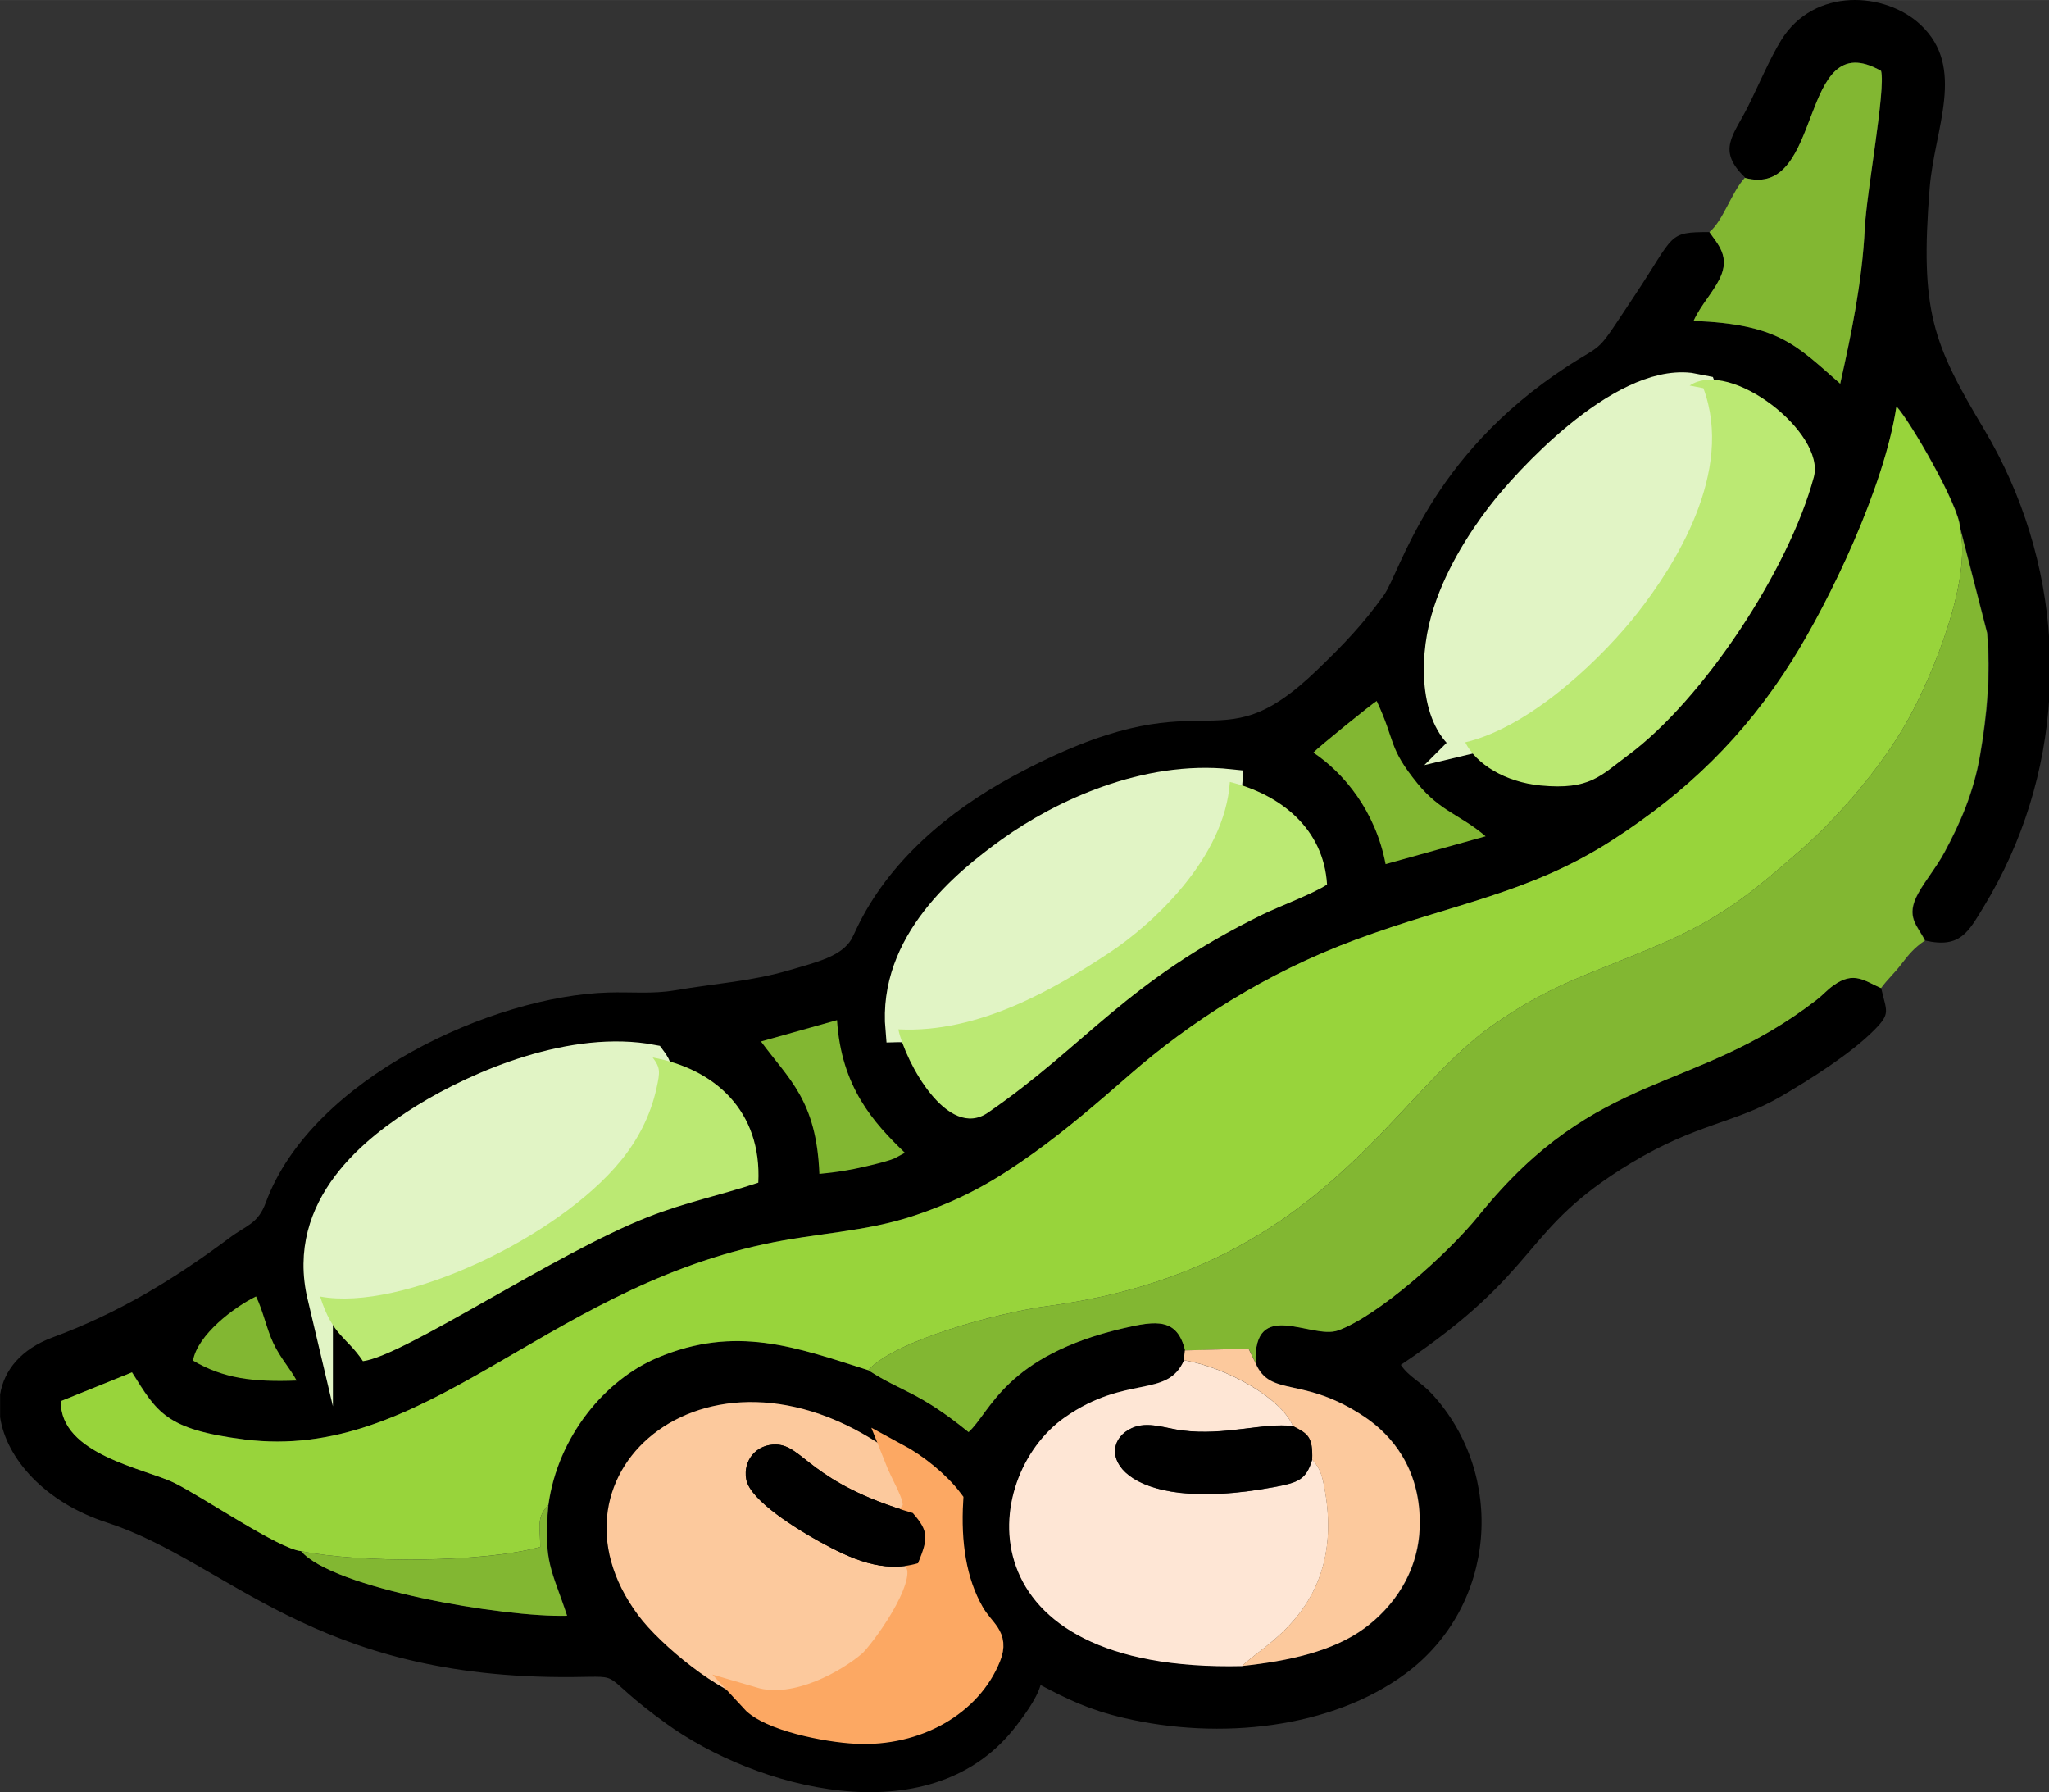 <?xml version="1.0" encoding="UTF-8"?>
<!DOCTYPE svg PUBLIC "-//W3C//DTD SVG 1.1//EN" "http://www.w3.org/Graphics/SVG/1.1/DTD/svg11.dtd">
<!-- Creator: CorelDRAW -->
<svg xmlns="http://www.w3.org/2000/svg" xml:space="preserve" width="16mm" height="13.992mm" version="1.1" style="shape-rendering:geometricPrecision; text-rendering:geometricPrecision; image-rendering:optimizeQuality; fill-rule:evenodd; clip-rule:evenodd"
viewBox="0 0 177.5 155.22"
 xmlns:xlink="http://www.w3.org/1999/xlink"
 xmlns:xodm="http://www.corel.com/coreldraw/odm/2003">
 <rect x="0" y="0" width="177.5" height="155.22" fill="#333333" stroke="none"/>
 <defs>
  <style type="text/css">
   <![CDATA[
    .str0 {stroke:#E1F4C5;stroke-width:2.22;stroke-miterlimit:22.926}
    .str1 {stroke:#FCA863;stroke-width:2.22;stroke-miterlimit:22.926}
    .fil0 {fill:black}
    .fil2 {fill:#82B732}
    .fil1 {fill:#98D43B}
    .fil6 {fill:#BBE973}
    .fil5 {fill:#E1F4C5}
    .fil7 {fill:#FCA863}
    .fil4 {fill:#FCC99D}
    .fil3 {fill:#FEE6D5}
   ]]>
  </style>
 </defs>
 <g id="Camada_x0020_1">
  <g id="_1433414909952">
   <path class="fil0" d="M151.15 15.4c6.95,1.91 4.55,-13.4 11.81,-9.26 0.41,1.62 -1.25,10.44 -1.41,13.62 -0.23,4.66 -1.16,9.1 -2.13,13.47 -3.85,-3.37 -5.34,-5.14 -12.7,-5.44 0.62,-1.36 1.64,-2.4 2.26,-3.65 0.95,-1.93 -0.18,-2.99 -0.89,-4.04 -3.67,0 -2.96,0.19 -6.43,5.41 -3.58,5.38 -2.45,3.99 -5.9,6.23 -11.99,7.81 -14.43,17.79 -15.89,19.82 -1.84,2.56 -3.48,4.26 -5.72,6.42 -9.14,8.83 -9.17,-0.07 -26.44,9.27 -5.56,3.01 -10.75,7.37 -13.51,13.18 -0.05,0.11 -0.38,0.81 -0.45,0.93 -0.9,1.48 -2.97,1.96 -5.32,2.65 -3.34,0.99 -6.31,1.14 -10.02,1.77 -1.92,0.32 -3.71,0.12 -5.72,0.18 -9.94,0.28 -25.69,7.41 -29.66,18.18 -0.7,1.89 -1.66,1.95 -3.16,3.08 -4.79,3.58 -9.66,6.53 -15.31,8.61 -2.75,1.02 -4.21,2.85 -4.55,4.94l0 1.97c0.53,3.56 3.85,7.37 9.23,9.12 10.57,3.44 17.8,13.58 40.35,13.39 4.8,-0.04 1.95,-0.44 8.11,4.02 7.72,5.59 22.65,9.74 30.07,0.54 0.76,-0.95 2.05,-2.66 2.37,-3.87 2.35,1.24 4.19,2.14 7.21,2.85 8.32,1.95 17.97,0.92 24.4,-3.83 7.94,-5.87 8.72,-17.27 2.29,-24.24 -0.99,-1.07 -2.01,-1.48 -2.69,-2.51 12.48,-8.36 10.23,-11.62 19.96,-17.49 5.65,-3.41 8.98,-3.44 12.97,-5.76 2.47,-1.44 6.05,-3.69 8.1,-5.77 1.44,-1.45 1.03,-1.6 0.58,-3.62 -1.42,-0.62 -2.34,-1.51 -4.1,-0.25 -0.6,0.43 -0.86,0.79 -1.5,1.28 -10.65,8.23 -18.94,5.9 -29.21,18.62 -2.75,3.41 -8.81,8.77 -12.23,10 -2.28,0.82 -7.35,-2.89 -7.14,2.81 1.28,3.06 4.07,1.07 9.45,4.68 2.4,1.61 4.74,4.47 4.79,9.02 0.05,4.42 -2.4,7.54 -4.82,9.31 -2.71,1.98 -6.53,2.81 -10.56,3.25 -24.31,0.57 -22.85,-16.34 -15.37,-21.55 5.35,-3.73 8.85,-1.6 10.32,-4.94l0.09 -0.83c-0.68,-2.83 -2.5,-2.6 -5.32,-1.94 -10.29,2.39 -11.54,7.29 -13.44,9 -4.39,-3.56 -5.73,-3.44 -8.69,-5.36 -6.23,-1.98 -11.46,-3.96 -18.28,-1.07 -4.47,1.89 -8.61,6.76 -9.43,12.75 -0.47,5 0.34,5.68 1.62,9.59 -5.51,0.15 -20.34,-2.38 -23.04,-5.6 -1.94,-0.21 -8.46,-4.68 -10.98,-5.91 -2.53,-1.24 -9.91,-2.46 -9.82,-7.08l6.16 -2.49c2.18,3.46 2.89,4.95 9.75,5.81 15.58,1.96 25.67,-12.71 44.96,-16.9 4.59,-1 8.79,-1.05 13.12,-2.51 4.3,-1.45 7.03,-3.08 10.24,-5.37 2.99,-2.14 5.81,-4.59 8.4,-6.85 5.12,-4.46 11.66,-8.74 19.54,-11.66 8.49,-3.15 15.04,-3.97 22.23,-8.62 6.4,-4.13 11.44,-8.95 15.6,-15.6 3.19,-5.09 7.94,-14.91 9.01,-21.96 1.16,1.24 5.45,8.64 5.5,10.46l2.35 9.15c0.33,3.57 -0.01,7.15 -0.61,10.6 -0.56,3.25 -1.73,5.89 -3.07,8.38 -0.71,1.31 -1.69,2.48 -2.3,3.6 -1.12,2.04 -0.04,2.77 0.6,4.07 3.04,0.7 3.74,-0.76 5.06,-2.92 3.43,-5.62 5.31,-11.87 5.69,-18.19l0 -4.84c-0.38,-6.37 -2.28,-12.66 -5.65,-18.32 -4.44,-7.44 -5.57,-10.22 -4.72,-20.88 0.41,-5.18 3.19,-10.45 -0.79,-14.17 -3.05,-2.86 -9.22,-3.26 -12.06,1.32 -0.98,1.58 -1.97,3.93 -2.89,5.77 -1.26,2.52 -2.74,3.77 -0.23,6.16z"/>
   <path class="fil1" d="M26.08 134.34c5.11,1.05 15.8,1 20.72,-0.36 0,-1.71 -0.37,-2.54 0.7,-3.63 0.82,-5.99 4.96,-10.86 9.43,-12.75 6.81,-2.88 12.05,-0.91 18.28,1.07 2.33,-2.58 11.21,-4.98 15.65,-5.57 23.48,-3.12 29.65,-18.17 38.48,-24.33 5.13,-3.58 7.94,-4.2 14.25,-6.89 5.61,-2.39 8.24,-4.63 12.48,-8.33 2.98,-2.6 7.04,-7.19 9.35,-11.46 1.92,-3.55 5.44,-11.75 4.36,-16.43 -0.05,-1.82 -4.33,-9.22 -5.5,-10.46 -1.06,7.06 -5.82,16.87 -9.01,21.96 -4.16,6.64 -9.2,11.47 -15.6,15.6 -7.19,4.64 -13.74,5.47 -22.23,8.62 -7.88,2.92 -14.42,7.2 -19.54,11.66 -2.59,2.26 -5.41,4.71 -8.4,6.85 -3.21,2.29 -5.94,3.92 -10.24,5.37 -4.33,1.46 -8.53,1.51 -13.12,2.51 -19.28,4.19 -29.38,18.86 -44.96,16.9 -6.86,-0.86 -7.57,-2.36 -9.75,-5.81l-6.16 2.49c-0.09,4.62 7.29,5.84 9.82,7.08 2.51,1.24 9.04,5.71 10.98,5.91z"/>
   <path class="fil2" d="M75.21 118.67c2.95,1.92 4.3,1.8 8.69,5.36 1.9,-1.71 3.15,-6.61 13.44,-9 2.82,-0.65 4.64,-0.89 5.32,1.94l5.51 -0.16 0.6 1.23c-0.21,-5.7 4.85,-1.99 7.14,-2.81 3.42,-1.23 9.48,-6.59 12.23,-10 10.28,-12.72 18.56,-10.39 29.21,-18.62 0.64,-0.5 0.89,-0.85 1.5,-1.28 1.76,-1.25 2.67,-0.37 4.1,0.25 0.57,-0.78 1.11,-1.23 1.73,-2.04 0.68,-0.89 1.13,-1.44 2.07,-2.08 -0.64,-1.3 -1.72,-2.03 -0.6,-4.07 0.61,-1.12 1.6,-2.28 2.3,-3.6 1.34,-2.49 2.51,-5.13 3.07,-8.38 0.59,-3.45 0.93,-7.03 0.61,-10.6l-2.35 -9.15c1.08,4.68 -2.44,12.88 -4.36,16.43 -2.31,4.27 -6.37,8.86 -9.35,11.46 -4.24,3.7 -6.87,5.94 -12.48,8.33 -6.31,2.69 -9.12,3.31 -14.25,6.89 -8.83,6.17 -15,21.21 -38.48,24.33 -4.43,0.59 -13.32,2.99 -15.65,5.57z"/>
   <path class="fil3" d="M107.62 144.29c1.5,-1.69 9.01,-4.97 7.14,-15.31 -0.19,-1.03 -0.35,-1.78 -1.08,-2.57 -0.52,1.74 -1.18,1.99 -3.25,2.38 -13.67,2.57 -15.85,-3.53 -12.37,-5.1 1.36,-0.62 2.93,0.03 4.38,0.21 3.72,0.47 6.99,-0.7 9.57,-0.38 -0.99,-2.39 -5.66,-5.06 -9.44,-5.71 -1.47,3.34 -4.98,1.21 -10.32,4.94 -7.47,5.21 -8.93,22.12 15.37,21.55z"/>
   <path class="fil4" d="M65.25 147.24c3.74,1.09 8.3,-1.59 10.17,-3.19 0.86,-0.74 5.22,-6.52 4.12,-8.66 -3.06,0.9 -5.84,-0.39 -8.53,-1.87 -1.81,-1 -6.01,-3.53 -6.35,-5.39 -0.31,-1.67 0.91,-3.07 2.59,-3.02 2.35,0.07 2.93,3.33 11.84,5.93 0.44,-0.68 0.49,0.67 0.18,-1.23 -0.04,-0.28 -0.36,-1 -0.48,-1.26 -0.47,-1.01 -0.74,-1.46 -1.13,-2.46 -15.92,-11.95 -31.6,1.41 -22.37,13.81 1.95,2.62 7.09,6.8 9.98,7.35z"/>
   <path class="fil5 str0" d="M126.93 64.29c5.94,-1.4 12.2,-7.73 14.92,-11.2 3.21,-4.1 8.41,-12.19 5.71,-19.47l-1.19 -0.23c-6.14,-0.67 -14.24,8.23 -16.5,11.18 -1.73,2.26 -3.81,5.52 -4.81,9.05 -1.09,3.86 -0.85,8.86 1.88,10.66z"/>
   <path class="fil5 str0" d="M27.73 112.29c7.09,1.33 20.58,-5.06 26.03,-11.74 1.43,-1.75 2.57,-3.87 3.11,-6.29 0.32,-1.45 0.34,-1.79 -0.33,-2.67 -6.86,-1.31 -15.07,2.16 -19.82,5.09 -4.32,2.67 -10.86,7.71 -8.99,15.61z"/>
   <path class="fil6" d="M126.93 64.29c0.95,1.91 3.49,3.45 6.53,3.74 4.28,0.41 5.2,-0.86 7.55,-2.6 6.54,-4.83 13.97,-16.12 16.12,-24.12 1.02,-3.81 -7.22,-10.27 -10.76,-7.92l1.19 0.23c2.7,7.28 -2.5,15.37 -5.71,19.47 -2.71,3.47 -8.98,9.8 -14.92,11.2z"/>
   <path class="fil5 str0" d="M77.82 89.15c7.03,0.36 13.66,-3.6 18.23,-6.61 3.75,-2.47 10.04,-8.2 10.48,-14.82 -7.28,-0.77 -14.57,2.63 -19.09,5.87 -3.88,2.79 -10.3,8.02 -9.63,15.56z"/>
   <path class="fil6" d="M77.82 89.15c0.62,2.84 4.26,9.63 7.77,7.21 8.5,-5.85 11.97,-11.37 23.79,-17.16 1.48,-0.72 4.37,-1.79 5.58,-2.59 -0.29,-4.83 -4,-7.79 -8.42,-8.89 -0.44,6.62 -6.73,12.35 -10.48,14.82 -4.57,3.01 -11.21,6.97 -18.23,6.61z"/>
   <path class="fil2" d="M151.15 15.4c-1.15,1.23 -1.88,3.73 -3.07,4.7 0.72,1.05 1.84,2.11 0.89,4.04 -0.62,1.25 -1.64,2.29 -2.26,3.65 7.36,0.29 8.85,2.07 12.7,5.44 0.98,-4.37 1.9,-8.81 2.13,-13.47 0.16,-3.18 1.82,-12 1.41,-13.62 -7.26,-4.14 -4.86,11.17 -11.81,9.26z"/>
   <path class="fil6" d="M27.73 112.29c1.1,3.46 2.29,3.46 3.71,5.6 3.62,-0.47 16.6,-9.32 24.73,-12.5 3.29,-1.29 6.11,-1.83 9.52,-2.96 0.32,-6.2 -3.77,-9.87 -9.15,-10.84 0.67,0.89 0.65,1.22 0.33,2.67 -0.53,2.42 -1.67,4.54 -3.11,6.29 -5.45,6.67 -18.94,13.06 -26.03,11.74z"/>
   <path class="fil4" d="M102.56 117.8c3.78,0.65 8.45,3.31 9.44,5.71 1.29,0.66 1.74,0.91 1.67,2.9 0.73,0.79 0.89,1.54 1.08,2.57 1.87,10.34 -5.64,13.63 -7.14,15.31 4.03,-0.43 7.86,-1.27 10.56,-3.25 2.42,-1.77 4.87,-4.89 4.82,-9.31 -0.05,-4.55 -2.38,-7.41 -4.79,-9.02 -5.39,-3.61 -8.17,-1.62 -9.45,-4.68l-0.6 -1.23 -5.51 0.16 -0.09 0.83z"/>
   <path class="fil7 str1" d="M79.08 131.04c1.43,1.61 1.31,2.22 0.46,4.34 1.1,2.14 -3.26,7.92 -4.12,8.66 -1.87,1.61 -6.43,4.29 -10.17,3.19 1.45,1.57 6.31,2.56 8.93,2.69 5.2,0.26 9.81,-2.39 11.43,-6.47 0.69,-1.74 -0.5,-2.09 -1.43,-3.7 -1.58,-2.74 -2.06,-6.12 -1.85,-9.77 -1.1,-1.46 -2.99,-2.99 -4.7,-3.91 0.4,1.01 0.66,1.46 1.13,2.46 0.12,0.26 0.44,0.99 0.48,1.26 0.31,1.9 0.26,0.56 -0.18,1.23z"/>
   <path class="fil0" d="M113.67 126.41c0.07,-1.99 -0.38,-2.24 -1.67,-2.9 -2.59,-0.32 -5.86,0.85 -9.57,0.38 -1.45,-0.18 -3.02,-0.83 -4.38,-0.21 -3.47,1.58 -1.29,7.67 12.37,5.1 2.07,-0.39 2.73,-0.64 3.25,-2.38z"/>
   <path class="fil0" d="M79.53 135.38c0.85,-2.11 0.97,-2.72 -0.46,-4.34 -8.91,-2.6 -9.49,-5.86 -11.84,-5.93 -1.68,-0.05 -2.89,1.34 -2.59,3.02 0.34,1.86 4.54,4.39 6.35,5.39 2.69,1.48 5.47,2.76 8.53,1.87z"/>
   <path class="fil2" d="M113.77 65.18c2.62,1.75 5.38,5.04 6.26,9.66l8.67 -2.41c-2.18,-1.87 -3.92,-2.14 -5.9,-4.57 -2.58,-3.17 -1.87,-3.59 -3.54,-7.15 -0.31,0.16 -5.04,3.98 -5.49,4.47z"/>
   <path class="fil2" d="M26.08 134.34c2.71,3.22 17.53,5.76 23.04,5.6 -1.28,-3.91 -2.09,-4.59 -1.62,-9.59 -1.07,1.09 -0.7,1.92 -0.7,3.63 -4.92,1.37 -15.61,1.41 -20.72,0.36z"/>
   <path class="fil2" d="M65.92 90.2c2.4,3.27 4.81,5.07 5.06,11.47 1.5,-0.14 2.62,-0.32 4.07,-0.66 0.5,-0.12 1.11,-0.26 1.65,-0.42 0.29,-0.09 0.49,-0.14 0.78,-0.26l0.91 -0.49c-2.74,-2.63 -5.51,-5.71 -5.88,-11.49l-6.59 1.85z"/>
   <path class="fil2" d="M16.72 117.84c2.63,1.56 5.25,1.87 8.98,1.73 -0.6,-1.1 -1.37,-1.89 -2.01,-3.22 -0.59,-1.23 -0.91,-2.87 -1.51,-4.07 -1.91,0.93 -5.07,3.33 -5.46,5.56z"/>
  </g>
 </g>
</svg>
